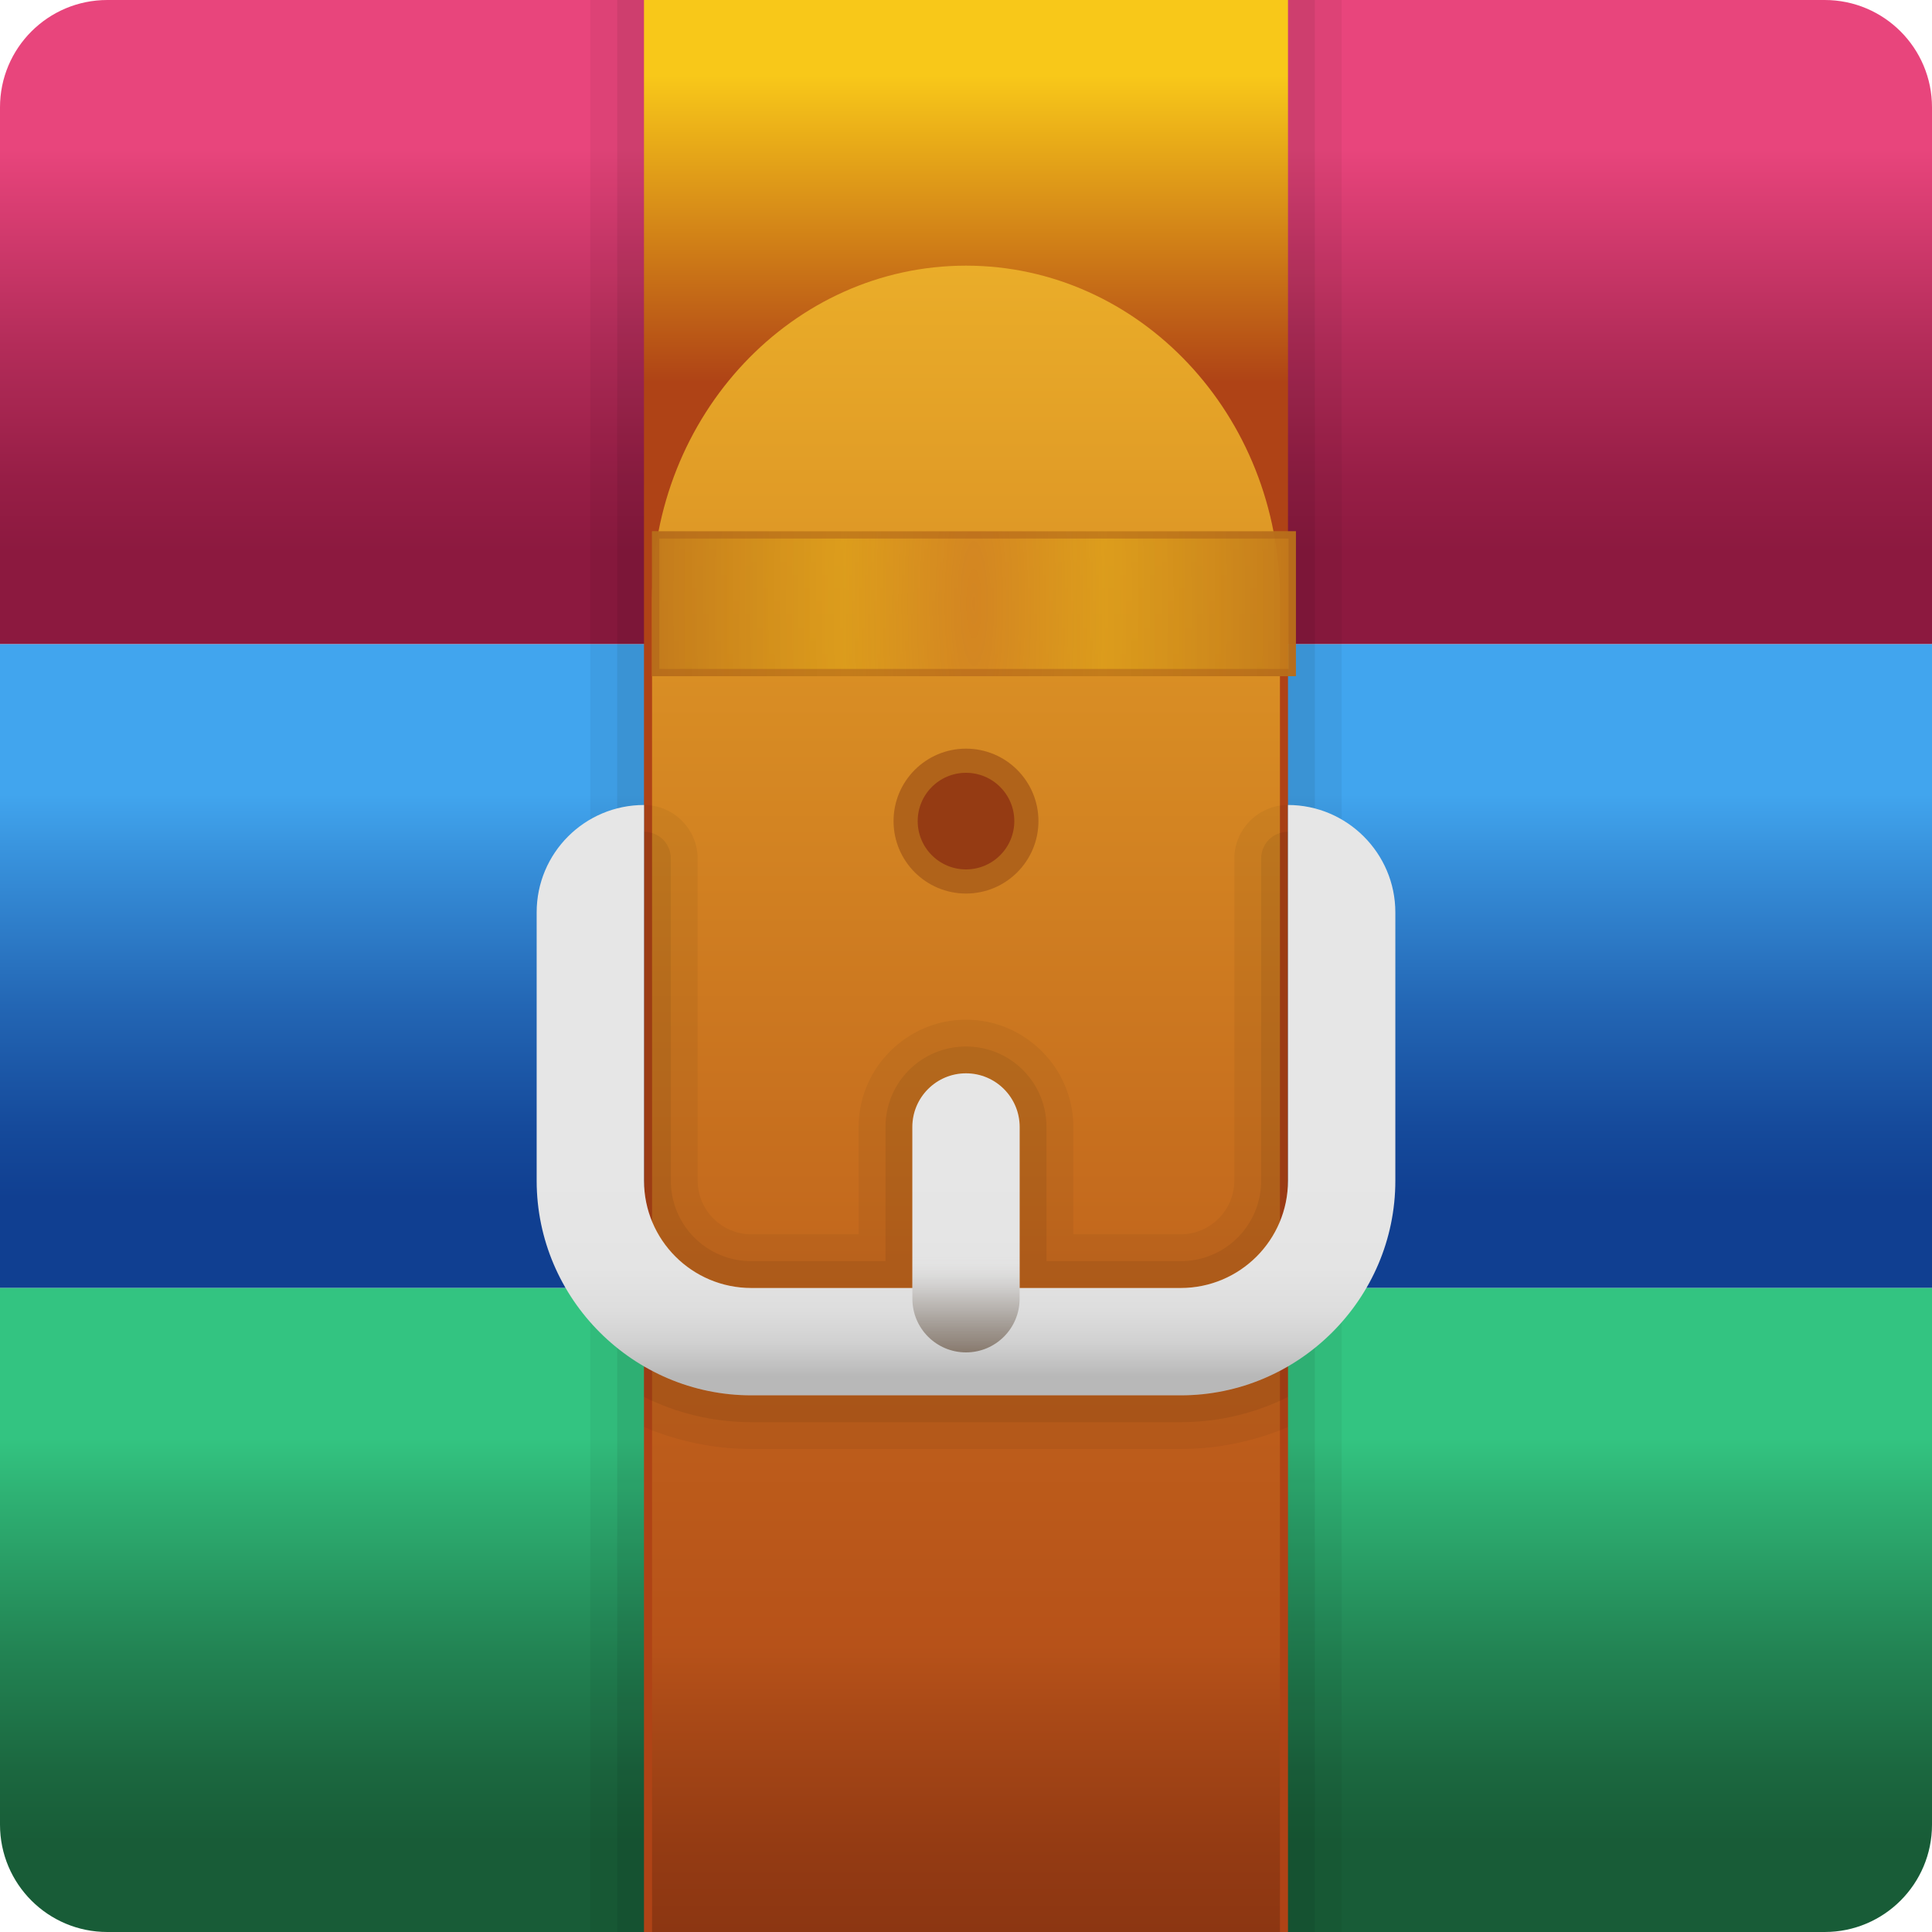 <svg width="80" height="80" viewBox="0 0 80 80" fill="none" xmlns="http://www.w3.org/2000/svg">
<path d="M80 26.667H0V53.333H80V26.667Z" fill="url(#paint0_linear_212_321)"/>
<path d="M80 26.667H0V4.444C0 1.989 1.989 0 4.444 0H75.556C78.011 0 80 1.989 80 4.444V26.667Z" fill="url(#paint1_linear_212_321)"/>
<path d="M75.556 80H4.444C1.989 80 0 78.011 0 75.556V53.333H80V75.556C80 78.011 78.011 80 75.556 80Z" fill="url(#paint2_linear_212_321)"/>
<path opacity="0.05" d="M55.555 0H24.444V80H55.555V0Z" fill="black"/>
<path opacity="0.07" d="M54.445 0H25.556V80H54.445V0Z" fill="black"/>
<path d="M53.333 0H26.666V80H53.333V0Z" fill="url(#paint3_linear_212_321)"/>
<path d="M40 11C32.82 11 27 17.178 27 24.8V80H53V24.8C53 17.178 47.18 11 40 11Z" fill="url(#paint4_linear_212_321)"/>
<path opacity="0.05" d="M31.111 57.778C29.489 57.778 27.978 57.333 26.666 56.556V59.089C28.022 59.667 29.533 60 31.111 60H48.889C50.467 60 51.978 59.667 53.333 59.089V56.556C52.022 57.333 50.511 57.778 48.889 57.778H31.111ZM51.111 35.556V48.889C51.111 50.111 50.111 51.111 48.889 51.111H44.444V46.667C44.444 44.222 42.444 42.222 40 42.222C37.555 42.222 35.555 44.222 35.555 46.667V51.111H31.111C29.889 51.111 28.889 50.111 28.889 48.889V35.556C28.889 34.333 27.889 33.333 26.666 33.333V48.889C26.666 51.333 28.666 53.333 31.111 53.333H37.778V46.667C37.778 45.444 38.778 44.444 40 44.444C41.222 44.444 42.222 45.444 42.222 46.667V53.333H48.889C51.333 53.333 53.333 51.333 53.333 48.889V33.333C52.111 33.333 51.111 34.333 51.111 35.556Z" fill="black"/>
<path opacity="0.07" d="M52.222 35.556V48.889C52.222 50.733 50.733 52.222 48.889 52.222H43.333V46.667C43.333 44.822 41.844 43.333 40 43.333C38.155 43.333 36.666 44.822 36.666 46.667V52.222H31.111C29.267 52.222 27.778 50.733 27.778 48.889V35.556C27.778 34.933 27.289 34.444 26.666 34.444V48.889C26.666 51.333 28.666 53.333 31.111 53.333H37.778V46.667C37.778 45.444 38.778 44.444 40 44.444C41.222 44.444 42.222 45.444 42.222 46.667V53.333H48.889C51.333 53.333 53.333 51.333 53.333 48.889V34.444C52.711 34.444 52.222 34.933 52.222 35.556ZM31.111 57.778C29.489 57.778 27.978 57.333 26.666 56.556V57.844C28 58.511 29.511 58.889 31.111 58.889H48.889C50.489 58.889 52 58.511 53.333 57.844V56.556C52.022 57.333 50.511 57.778 48.889 57.778H31.111Z" fill="black"/>
<path d="M57.778 37.778V48.889C57.778 53.778 53.778 57.778 48.889 57.778H31.111C26.222 57.778 22.222 53.778 22.222 48.889V37.778C22.222 35.322 24.211 33.333 26.667 33.333V48.889C26.667 51.344 28.655 53.333 31.111 53.333H37.778V46.667C37.778 45.44 38.773 44.444 40 44.444C41.227 44.444 42.222 45.44 42.222 46.667V53.333H48.889C51.344 53.333 53.333 51.344 53.333 48.889V33.333C55.778 33.333 57.778 35.333 57.778 37.778Z" fill="url(#paint5_linear_212_321)"/>
<circle cx="40" cy="34" r="2.5" fill="#953B13" stroke="#B0631A"/>
<path d="M37.78 52H42.22V53.78C42.22 55.006 41.226 56 40 56V56C38.774 56 37.78 55.006 37.78 53.78V52Z" fill="url(#paint6_linear_212_321)"/>
<rect x="27" y="22" width="26.66" height="6" fill="url(#paint7_radial_212_321)"/>
<rect x="27.15" y="22.15" width="26.36" height="5.7" stroke="#AF621A" stroke-opacity="0.55" stroke-width="0.3"/>
<defs>
<linearGradient id="paint0_linear_212_321" x1="40" y1="26.667" x2="40" y2="53.333" gradientUnits="userSpaceOnUse">
<stop offset="0.233" stop-color="#41A5EE"/>
<stop offset="0.317" stop-color="#3994DE"/>
<stop offset="0.562" stop-color="#2366B4"/>
<stop offset="0.751" stop-color="#154A9B"/>
<stop offset="0.86" stop-color="#103F91"/>
</linearGradient>
<linearGradient id="paint1_linear_212_321" x1="40" y1="0" x2="40" y2="26.667" gradientUnits="userSpaceOnUse">
<stop offset="0.233" stop-color="#E8457C"/>
<stop offset="0.272" stop-color="#E14177"/>
<stop offset="0.537" stop-color="#B32C59"/>
<stop offset="0.742" stop-color="#971E46"/>
<stop offset="0.86" stop-color="#8C193F"/>
</linearGradient>
<linearGradient id="paint2_linear_212_321" x1="40" y1="53.333" x2="40" y2="80" gradientUnits="userSpaceOnUse">
<stop offset="0.233" stop-color="#33C481"/>
<stop offset="0.325" stop-color="#2EB173"/>
<stop offset="0.566" stop-color="#228353"/>
<stop offset="0.752" stop-color="#1B673F"/>
<stop offset="0.86" stop-color="#185C37"/>
</linearGradient>
<linearGradient id="paint3_linear_212_321" x1="40" y1="0" x2="40" y2="80" gradientUnits="userSpaceOnUse">
<stop offset="0.039" stop-color="#F8C819"/>
<stop offset="0.198" stop-color="#AF4316"/>
</linearGradient>
<linearGradient id="paint4_linear_212_321" x1="40" y1="11" x2="40" y2="80" gradientUnits="userSpaceOnUse">
<stop stop-color="#EAAD29"/>
<stop offset="0.245" stop-color="#D98E24"/>
<stop offset="0.632" stop-color="#C0631C"/>
<stop offset="0.828" stop-color="#B75219"/>
<stop offset="0.871" stop-color="#A94917"/>
<stop offset="0.949" stop-color="#943B13"/>
<stop offset="1" stop-color="#8C3612"/>
</linearGradient>
<linearGradient id="paint5_linear_212_321" x1="40" y1="33.333" x2="40" y2="57.778" gradientUnits="userSpaceOnUse">
<stop offset="0.613" stop-color="#E6E6E6"/>
<stop offset="0.785" stop-color="#E4E4E4"/>
<stop offset="0.857" stop-color="#DDDDDD"/>
<stop offset="0.91" stop-color="#D1D1D1"/>
<stop offset="0.953" stop-color="#BFBFBF"/>
<stop offset="0.967" stop-color="#B8B8B8"/>
</linearGradient>
<linearGradient id="paint6_linear_212_321" x1="40" y1="56" x2="40" y2="52" gradientUnits="userSpaceOnUse">
<stop stop-color="#44270E" stop-opacity="0.49"/>
<stop offset="0.625" stop-color="#271605" stop-opacity="0.12"/>
<stop offset="1" stop-color="#C4C4C4" stop-opacity="0"/>
</linearGradient>
<radialGradient id="paint7_radial_212_321" cx="0" cy="0" r="1" gradientUnits="userSpaceOnUse" gradientTransform="translate(40.33 25) scale(16 71.093)">
<stop stop-color="#D38522"/>
<stop offset="0.342" stop-color="#DC9E1A" stop-opacity="0.832"/>
<stop offset="1" stop-color="#BA6D1C"/>
</radialGradient>
</defs>
</svg>
